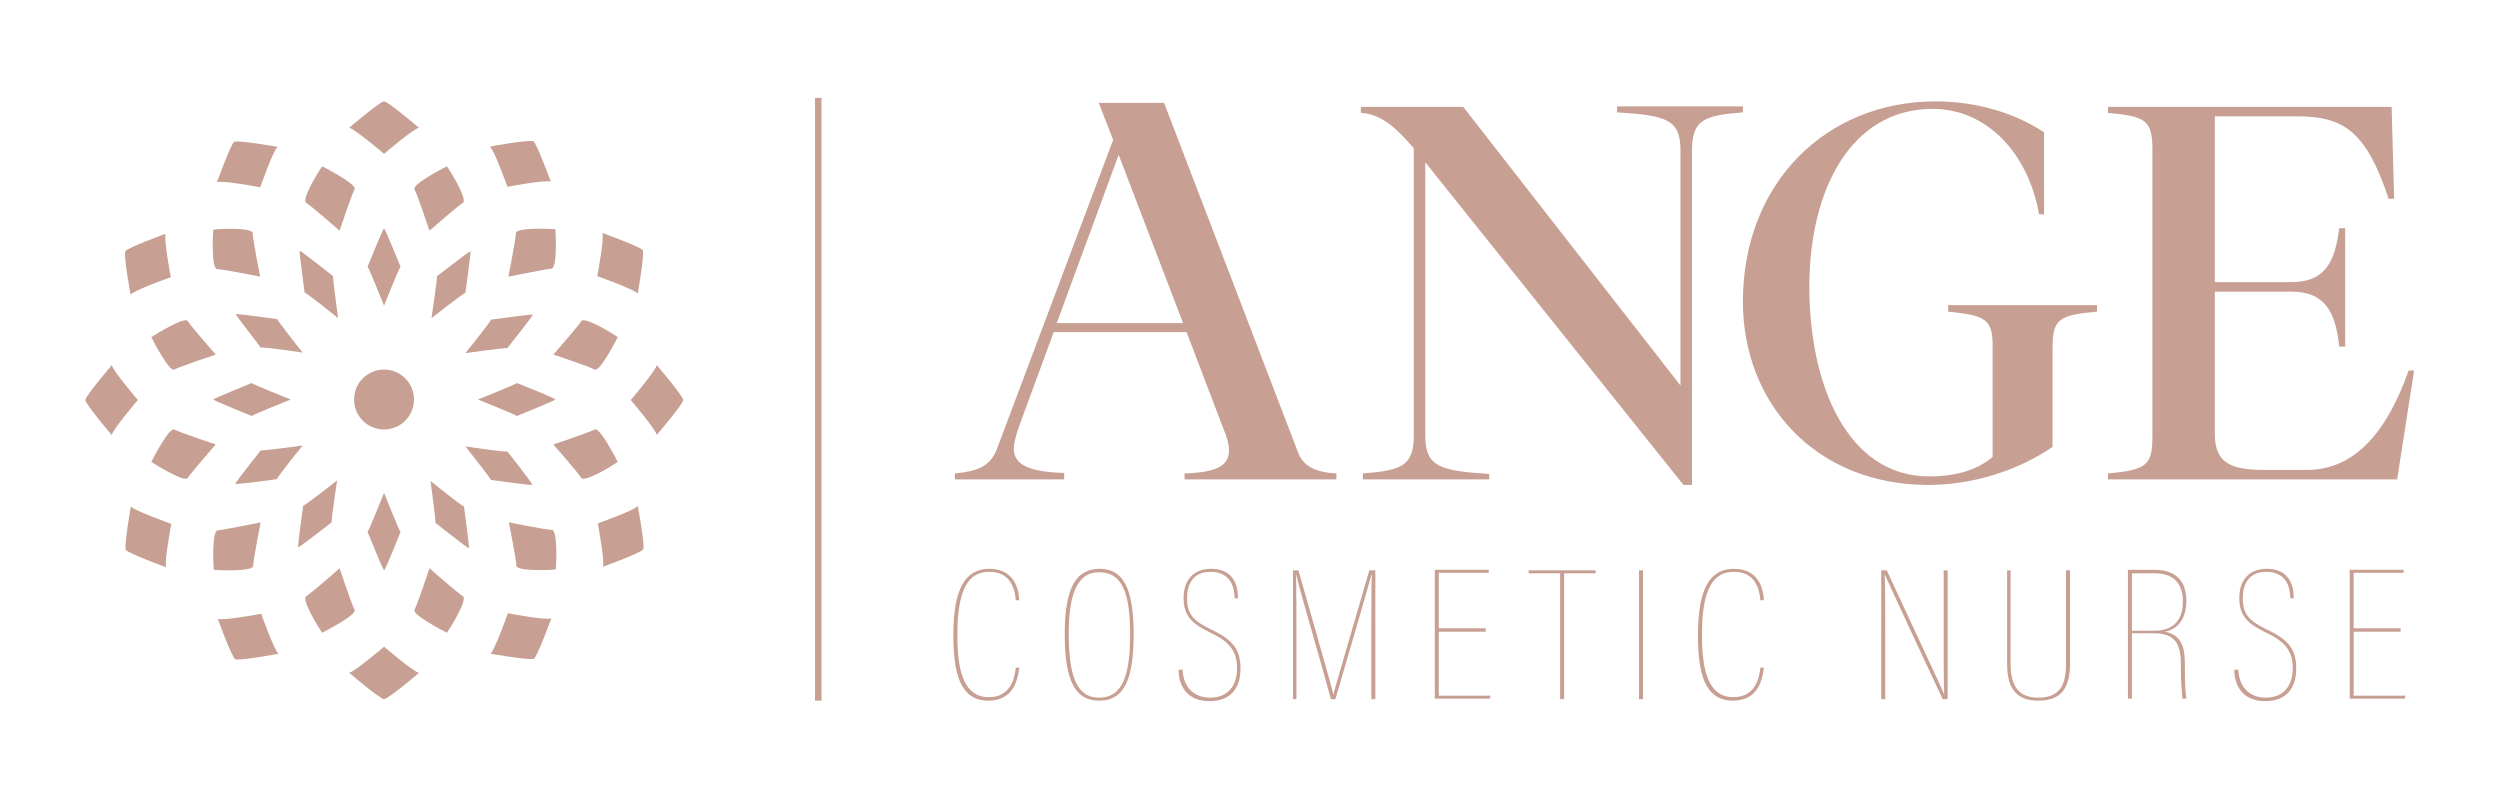 <?xml version="1.0" encoding="utf-8"?>
<!-- Generator: Adobe Illustrator 25.2.3, SVG Export Plug-In . SVG Version: 6.00 Build 0)  -->
<svg version="1.1" id="Layer_1" xmlns="http://www.w3.org/2000/svg" xmlns:xlink="http://www.w3.org/1999/xlink" x="0px" y="0px"
	 viewBox="0 0 500.6 159.9" style="enable-background:new 0 0 500.6 159.9;" xml:space="preserve">
<style type="text/css">
	.st0{fill:#C79F93;}
</style>
<g>
	<g>
		<path class="st0" d="M213.1,96h-21.9v-1.2c4-0.4,7.1-1.1,8.5-5.1l23.2-61.7l-2.9-7.4h13.1L260,90.8c1.2,2.9,4,3.8,7.6,4V96h-30.4
			v-1.2c6.5-0.2,8.9-1.6,8.9-4.6c0-1.2-0.4-2.7-1.1-4.3l-7.4-19.4h-26.6l-7.1,19.3c-0.5,1.6-0.9,3-0.9,4c0,3.3,3.1,4.7,10.1,4.9V96z
			 M224,31l-12.4,33.7h25.3L224,31z"/>
		<path class="st0" d="M337.1,97.1l-51.7-64.6v54.7c0,6.2,2.8,7.1,12.8,7.7V96h-25.3v-1.2c7.8-0.6,10.2-1.5,10.2-7.7V29.7
			c-3.7-4.4-6.8-6.9-10.6-7.1v-1.2h20.5l43.5,55.8v-47c0-6.2-2.6-7.1-12.7-7.7v-1.2H349v1.2c-7.8,0.6-10.2,1.5-10.2,7.7v66.9H337.1z
			"/>
		<path class="st0" d="M390.1,62.4v-1.3h29.8v1.3c-7.7,0.7-8.9,1.5-8.9,7.4v19.7c-6.8,4.6-15.7,7.6-24.9,7.6
			c-22.5,0-37.1-16.3-37.1-36.7c0-23.8,16.7-40.1,38.6-40.1c8.3,0,16,2.4,21.7,6.2v16.4h-1c-2.2-12.4-10.6-21.1-21.3-21.1
			c-16.3,0-24.7,16.1-24.7,35.6c0,20,7.8,38,24,38c4.7,0,9.3-1,12.7-3.9V69.9C399.1,63.9,397.8,63.2,390.1,62.4z"/>
		<path class="st0" d="M422.1,96v-1.2c7.7-0.7,8.9-1.6,8.9-7.4V30c0-5.9-1.3-6.7-8.9-7.4v-1.2h56.8l0.5,18.4h-1.1
			c-4.5-13.6-9.1-16.5-18.3-16.5h-16.5v33.2h15.3c7,0,8.8-4.4,9.6-10.8h1.2v23.7h-1.2c-0.7-6.6-2.6-11-9.6-11h-15.3v28.5
			c0,5.7,3,7.2,10,7.2h8.4c8,0,15.2-5.2,20.4-19.9h1.1L480,96H422.1z"/>
	</g>
	<g>
		<g>
			<path class="st0" d="M76.9,140c-0.8,0-7-5.3-7-5.3c0.9,0,7-5.2,7-5.2s6.1,5.2,7,5.2C84,134.7,77.7,140,76.9,140z"/>
		</g>
		<g>
			<path class="st0" d="M76.9,20.3c0.8,0,7,5.3,7,5.3c-0.9,0-7,5.2-7,5.2s-6.1-5.2-7-5.2C69.9,25.6,76.1,20.3,76.9,20.3z"/>
		</g>
		<g>
			<path class="st0" d="M136.8,80.1c0,0.8-5.3,7-5.3,7c0-0.9-5.2-7-5.2-7s5.2-6.1,5.2-7C131.5,73.1,136.8,79.3,136.8,80.1z"/>
		</g>
		<g>
			<path class="st0" d="M17.1,80.1c0-0.8,5.3-7,5.3-7c0,0.9,5.2,7,5.2,7s-5.2,6.1-5.2,7C22.4,87.2,17.1,80.9,17.1,80.1z"/>
		</g>
		<g>
			<path class="st0" d="M106.9,131.9c-0.7,0.4-8.7-1-8.7-1c0.8-0.5,3.5-8.1,3.5-8.1s7.9,1.5,8.7,1
				C110.4,123.8,107.6,131.5,106.9,131.9z"/>
		</g>
		<g>
			<path class="st0" d="M46.9,28.4c0.7-0.4,8.7,1,8.7,1c-0.8,0.5-3.5,8.1-3.5,8.1s-7.9-1.5-8.7-1C43.5,36.5,46.2,28.8,46.9,28.4z"/>
		</g>
		<g>
			<path class="st0" d="M128.7,50.1c0.4,0.7-1,8.7-1,8.7c-0.5-0.8-8.1-3.5-8.1-3.5s1.5-7.9,1-8.7C120.6,46.7,128.3,49.4,128.7,50.1z
				"/>
		</g>
		<g>
			<path class="st0" d="M25.2,110.1c-0.4-0.7,1-8.7,1-8.7c0.5,0.8,8.1,3.5,8.1,3.5s-1.5,7.9-1,8.7C33.3,113.6,25.6,110.8,25.2,110.1
				z"/>
		</g>
		<g>
			<path class="st0" d="M128.8,110c-0.4,0.7-8.1,3.5-8.1,3.5c0.5-0.8-1-8.7-1-8.7s7.6-2.7,8-3.5C127.7,101.2,129.2,109.3,128.8,110z
				"/>
		</g>
		<g>
			<path class="st0" d="M25.1,50.3c0.4-0.7,8.1-3.5,8.1-3.5c-0.5,0.8,1,8.7,1,8.7s-7.6,2.7-8,3.5C26.1,59,24.7,51,25.1,50.3z"/>
		</g>
		<g>
			<path class="st0" d="M106.8,28.3c0.7,0.4,3.5,8.1,3.5,8.1c-0.8-0.5-8.7,1-8.7,1s-2.7-7.6-3.5-8C98,29.3,106.1,27.9,106.8,28.3z"
				/>
		</g>
		<g>
			<path class="st0" d="M47.1,132c-0.7-0.4-3.5-8.1-3.5-8.1c0.8,0.5,8.7-1,8.7-1s2.7,7.6,3.5,8C55.8,130.9,47.8,132.4,47.1,132z"/>
		</g>
		<g>
			<path class="st0" d="M76.9,114.2c-0.3-0.3-3.3-7.7-3.3-7.7c0.3-0.3,3.3-7.8,3.3-7.8s3,7.5,3.3,7.8
				C80.2,106.5,77.3,113.9,76.9,114.2z"/>
		</g>
		<g>
			<path class="st0" d="M76.9,45.7c0.3,0.3,3.3,7.7,3.3,7.7c-0.3,0.3-3.3,7.8-3.3,7.8s-3-7.5-3.3-7.8C73.6,53.4,76.6,46,76.9,45.7z"
				/>
		</g>
		<g>
			<path class="st0" d="M111.2,80c-0.3,0.3-7.7,3.3-7.7,3.3c-0.3-0.3-7.8-3.3-7.8-3.3s7.5-3,7.8-3.3C103.5,76.7,110.9,79.6,111.2,80
				z"/>
		</g>
		<g>
			<path class="st0" d="M42.7,80c0.3-0.3,7.7-3.3,7.7-3.3c0.3,0.3,7.8,3.3,7.8,3.3s-7.5,3-7.8,3.3C50.4,83.3,43,80.3,42.7,80z"/>
		</g>
		<g>
			<path class="st0" d="M94.2,50.3c0.1,0.4-1,8.3-1,8.3c-0.4,0.1-6.8,5.1-6.8,5.1s1.2-8,1.1-8.4C87.4,55.4,93.7,50.5,94.2,50.3z"/>
		</g>
		<g>
			<path class="st0" d="M59.7,109.6c-0.1-0.4,1-8.3,1-8.3c0.4-0.1,6.8-5.1,6.8-5.1s-1.2,8-1.1,8.4C66.4,104.6,60.1,109.5,59.7,109.6
				z"/>
		</g>
		<g>
			<path class="st0" d="M106.7,63c-0.1,0.4-5.1,6.7-5.1,6.7c-0.4-0.1-8.4,1-8.4,1s5.1-6.3,5.1-6.7C98.4,64,106.3,62.9,106.7,63z"/>
		</g>
		<g>
			<path class="st0" d="M47.1,96.9c0.1-0.4,5.1-6.7,5.1-6.7c0.4,0.1,8.4-1,8.4-1s-5.1,6.3-5.1,6.7C55.5,96,47.6,97,47.1,96.9z"/>
		</g>
		<g>
			<path class="st0" d="M106.6,97.1c-0.4,0.1-8.3-1-8.3-1c-0.1-0.4-5.1-6.7-5.1-6.7s8,1.2,8.4,1C101.6,90.4,106.5,96.6,106.6,97.1z"
				/>
		</g>
		<g>
			<path class="st0" d="M47.2,62.9c0.4-0.1,8.3,1,8.3,1c0.1,0.4,5.1,6.7,5.1,6.7s-8-1.2-8.4-1C52.3,69.6,47.3,63.3,47.2,62.9z"/>
		</g>
		<g>
			<path class="st0" d="M93.9,109.8c-0.4-0.1-6.7-5.1-6.7-5.1c0.1-0.4-1-8.4-1-8.4s6.3,5.1,6.7,5.1C92.9,101.4,94,109.3,93.9,109.8z
				"/>
		</g>
		<g>
			<path class="st0" d="M60,50.2c0.4,0.1,6.7,5.1,6.7,5.1c-0.1,0.4,1,8.4,1,8.4s-6.3-5.1-6.7-5.1C61,58.5,59.9,50.6,60,50.2z"/>
		</g>
		<g>
			<path class="st0" d="M89.5,126.7c-0.8-0.4-7-3.6-6.5-4.6c0.6-1.1,3-8.3,3-8.3s5.7,5,6.7,5.6C93.7,120.1,90,126,89.5,126.7z"/>
		</g>
		<g>
			<path class="st0" d="M64.5,126.7c0.8-0.4,7-3.6,6.5-4.6c-0.6-1.1-3-8.3-3-8.3s-5.7,5-6.7,5.6C60.3,120.1,64,126,64.5,126.7z"/>
		</g>
		<g>
			<path class="st0" d="M89.5,33.3c-0.8,0.4-7,3.6-6.5,4.6c0.6,1.1,3,8.3,3,8.3s5.7-5,6.7-5.6C93.7,39.9,90,34,89.5,33.3z"/>
		</g>
		<g>
			<path class="st0" d="M64.5,33.3c0.8,0.4,7,3.6,6.5,4.6c-0.6,1.1-3,8.3-3,8.3s-5.7-5-6.7-5.6C60.3,39.9,64,34,64.5,33.3z"/>
		</g>
		<g>
			<path class="st0" d="M123.7,67.5c-0.4,0.8-3.6,7-4.6,6.5c-1.1-0.6-8.3-3-8.3-3s5-5.7,5.6-6.7C117.1,63.3,123,67,123.7,67.5z"/>
		</g>
		<g>
			<path class="st0" d="M123.7,92.5c-0.4-0.8-3.6-7-4.6-6.5c-1.1,0.6-8.3,3-8.3,3s5,5.7,5.6,6.7C117.1,96.7,123,93,123.7,92.5z"/>
		</g>
		<g>
			<path class="st0" d="M30.3,67.5c0.4,0.8,3.6,7,4.6,6.5c1.1-0.6,8.3-3,8.3-3s-5-5.7-5.6-6.7C37,63.3,31.1,67,30.3,67.5z"/>
		</g>
		<g>
			<path class="st0" d="M111.3,114c0.1-0.9,0.4-7.9-0.8-7.9c-1.2,0-8.6-1.5-8.6-1.5s1.5,7.5,1.5,8.7
				C103.4,114.4,110.4,114.2,111.3,114z"/>
		</g>
		<g>
			<path class="st0" d="M42.7,46c-0.1,0.9-0.4,7.9,0.8,7.9c1.2,0,8.6,1.5,8.6,1.5s-1.5-7.5-1.5-8.7S43.6,45.8,42.7,46z"/>
		</g>
		<g>
			<path class="st0" d="M30.3,92.5c0.4-0.8,3.6-7,4.6-6.5c1.1,0.6,8.3,3,8.3,3s-5,5.7-5.6,6.7C37,96.7,31.1,93,30.3,92.5z"/>
		</g>
		<g>
			<path class="st0" d="M111.2,45.9c0.1,0.9,0.4,7.9-0.8,7.9c-1.2,0.1-8.6,1.6-8.6,1.6s1.5-7.5,1.5-8.7S110.3,45.8,111.2,45.9z"/>
		</g>
		<g>
			<path class="st0" d="M42.8,114.1c-0.1-0.9-0.4-7.9,0.8-7.9c1.2-0.1,8.6-1.6,8.6-1.6s-1.5,7.5-1.5,8.7
				C50.7,114.5,43.7,114.2,42.8,114.1z"/>
		</g>
		<circle class="st0" cx="76.9" cy="80" r="6"/>
	</g>
	<g>
		<g>
			<path class="st0" d="M204.1,133.8c-0.3,1.9-0.9,6.5-6.2,6.5c-5.7,0-7-5.6-7-13.1c0-9.2,2.3-13.3,7.2-13.3c4.9,0,5.9,3.9,6,6.3
				h-0.7c-0.2-2.4-1.1-5.7-5.3-5.7c-4.1,0-6.4,3.3-6.4,12.6c0,7.5,1.4,12.5,6.3,12.5c4.6,0,5.2-4.2,5.4-5.9H204.1z"/>
			<path class="st0" d="M227,126.9c0,8.6-1.6,13.4-6.9,13.4c-4.8,0-6.9-3.9-6.9-13.4c0-9.6,2.5-13,7-13
				C224.7,113.9,227,117.4,227,126.9z M214,126.9c0,9.3,2,12.8,6.1,12.8c4.9,0,6.2-5,6.2-12.7c0-8.4-1.7-12.4-6.1-12.4
				C216.3,114.5,214,117.8,214,126.9z"/>
			<path class="st0" d="M236.8,134c0.1,3.4,2.1,5.7,5.5,5.7c3.5,0,5.4-2.3,5.4-5.9c0-3.4-1.5-5.3-5.3-7.1c-3.7-1.8-5.4-3.3-5.4-7
				c0-3.1,1.6-5.8,5.5-5.8c3.8,0,5.4,2.4,5.4,5.9h-0.7c0-3.5-1.8-5.3-4.8-5.3c-3.5,0-4.7,2.5-4.7,5.2c0,3.3,1.2,4.6,4.9,6.4
				c4.3,2,5.8,4,5.8,7.8c0,3.3-1.5,6.5-6.2,6.5c-4.7,0-6.2-3.3-6.2-6.3H236.8z"/>
			<path class="st0" d="M274.6,127.2c0-5.3,0-10,0.1-12.4h0c-0.5,1.9-4.7,16.4-7.3,25.2h-0.9c-2.4-8.9-6-20.9-7-25.1h0
				c0.1,2.6,0.1,9,0.1,13.4V140h-0.7v-25.8h1.1c3.1,11,6.7,23.4,7,24.9h0c0.3-1.4,4.2-14.5,7.2-24.9h1.2V140h-0.8V127.2z"/>
			<path class="st0" d="M297.5,126.5h-9.4v12.8h10.4l-0.2,0.6h-11v-25.8h10.8v0.6h-10v11.1h9.4V126.5z"/>
			<path class="st0" d="M312.4,114.8h-6.3v-0.6h13.4v0.6h-6.3V140h-0.8V114.8z"/>
			<path class="st0" d="M329,114.2V140h-0.8v-25.8H329z"/>
			<path class="st0" d="M353.2,133.8c-0.3,1.9-0.9,6.5-6.2,6.5c-5.7,0-7-5.6-7-13.1c0-9.2,2.3-13.3,7.2-13.3c4.9,0,5.9,3.9,6,6.3
				h-0.7c-0.2-2.4-1.1-5.7-5.3-5.7c-4.1,0-6.4,3.3-6.4,12.6c0,7.5,1.4,12.5,6.3,12.5c4.6,0,5.2-4.2,5.4-5.9H353.2z"/>
			<path class="st0" d="M376.7,140v-25.8h1.1c10.1,21.7,10.9,23.4,11.5,24.8h0c-0.1-2.8-0.1-7.4-0.1-11.6v-13.2h0.8V140H389
				c-10.3-22-11-23.7-11.6-25h0c0.1,3.2,0.1,7.2,0.1,12v13H376.7z"/>
			<path class="st0" d="M402.6,114.2v18.6c0,3.6,0.9,6.9,5.5,6.9c4.6,0,5.6-2.8,5.6-6.9v-18.6h0.8v18.6c0,4.6-1.4,7.5-6.4,7.5
				c-4.6,0-6.2-2.8-6.2-7.4v-18.7H402.6z"/>
			<path class="st0" d="M426.9,126.9v13h-0.8v-25.8h5.4c3.9,0,6.3,2,6.3,6.2c0,3.6-1.7,5.7-4.3,6.2c3.1,0.6,4,2.7,4,6.5v1.3
				c0,2,0.1,4.5,0.3,5.6h-0.8c-0.1-1.1-0.3-3.7-0.3-5.6v-1.3c0-5-1.9-6.2-5.7-6.2H426.9z M426.9,126.3h4.4c3.5,0,5.8-1.7,5.8-5.9
				c0-3.3-1.6-5.6-5.6-5.6h-4.6V126.3z"/>
			<path class="st0" d="M448.2,134c0.1,3.4,2.1,5.7,5.5,5.7c3.5,0,5.4-2.3,5.4-5.9c0-3.4-1.5-5.3-5.3-7.1c-3.7-1.8-5.4-3.3-5.4-7
				c0-3.1,1.6-5.8,5.5-5.8c3.8,0,5.4,2.4,5.4,5.9h-0.7c0-3.5-1.8-5.3-4.8-5.3c-3.5,0-4.7,2.5-4.7,5.2c0,3.3,1.2,4.6,4.9,6.4
				c4.3,2,5.8,4,5.8,7.8c0,3.3-1.5,6.5-6.2,6.5c-4.7,0-6.2-3.3-6.2-6.3H448.2z"/>
			<path class="st0" d="M480.7,126.5h-9.4v12.8h10.4l-0.2,0.6h-11v-25.8h10.8v0.6h-10v11.1h9.4V126.5z"/>
		</g>
	</g>
	<g>
		<rect x="163.2" y="19.6" class="st0" width="1.3" height="120.7"/>
	</g>
</g>
</svg>
